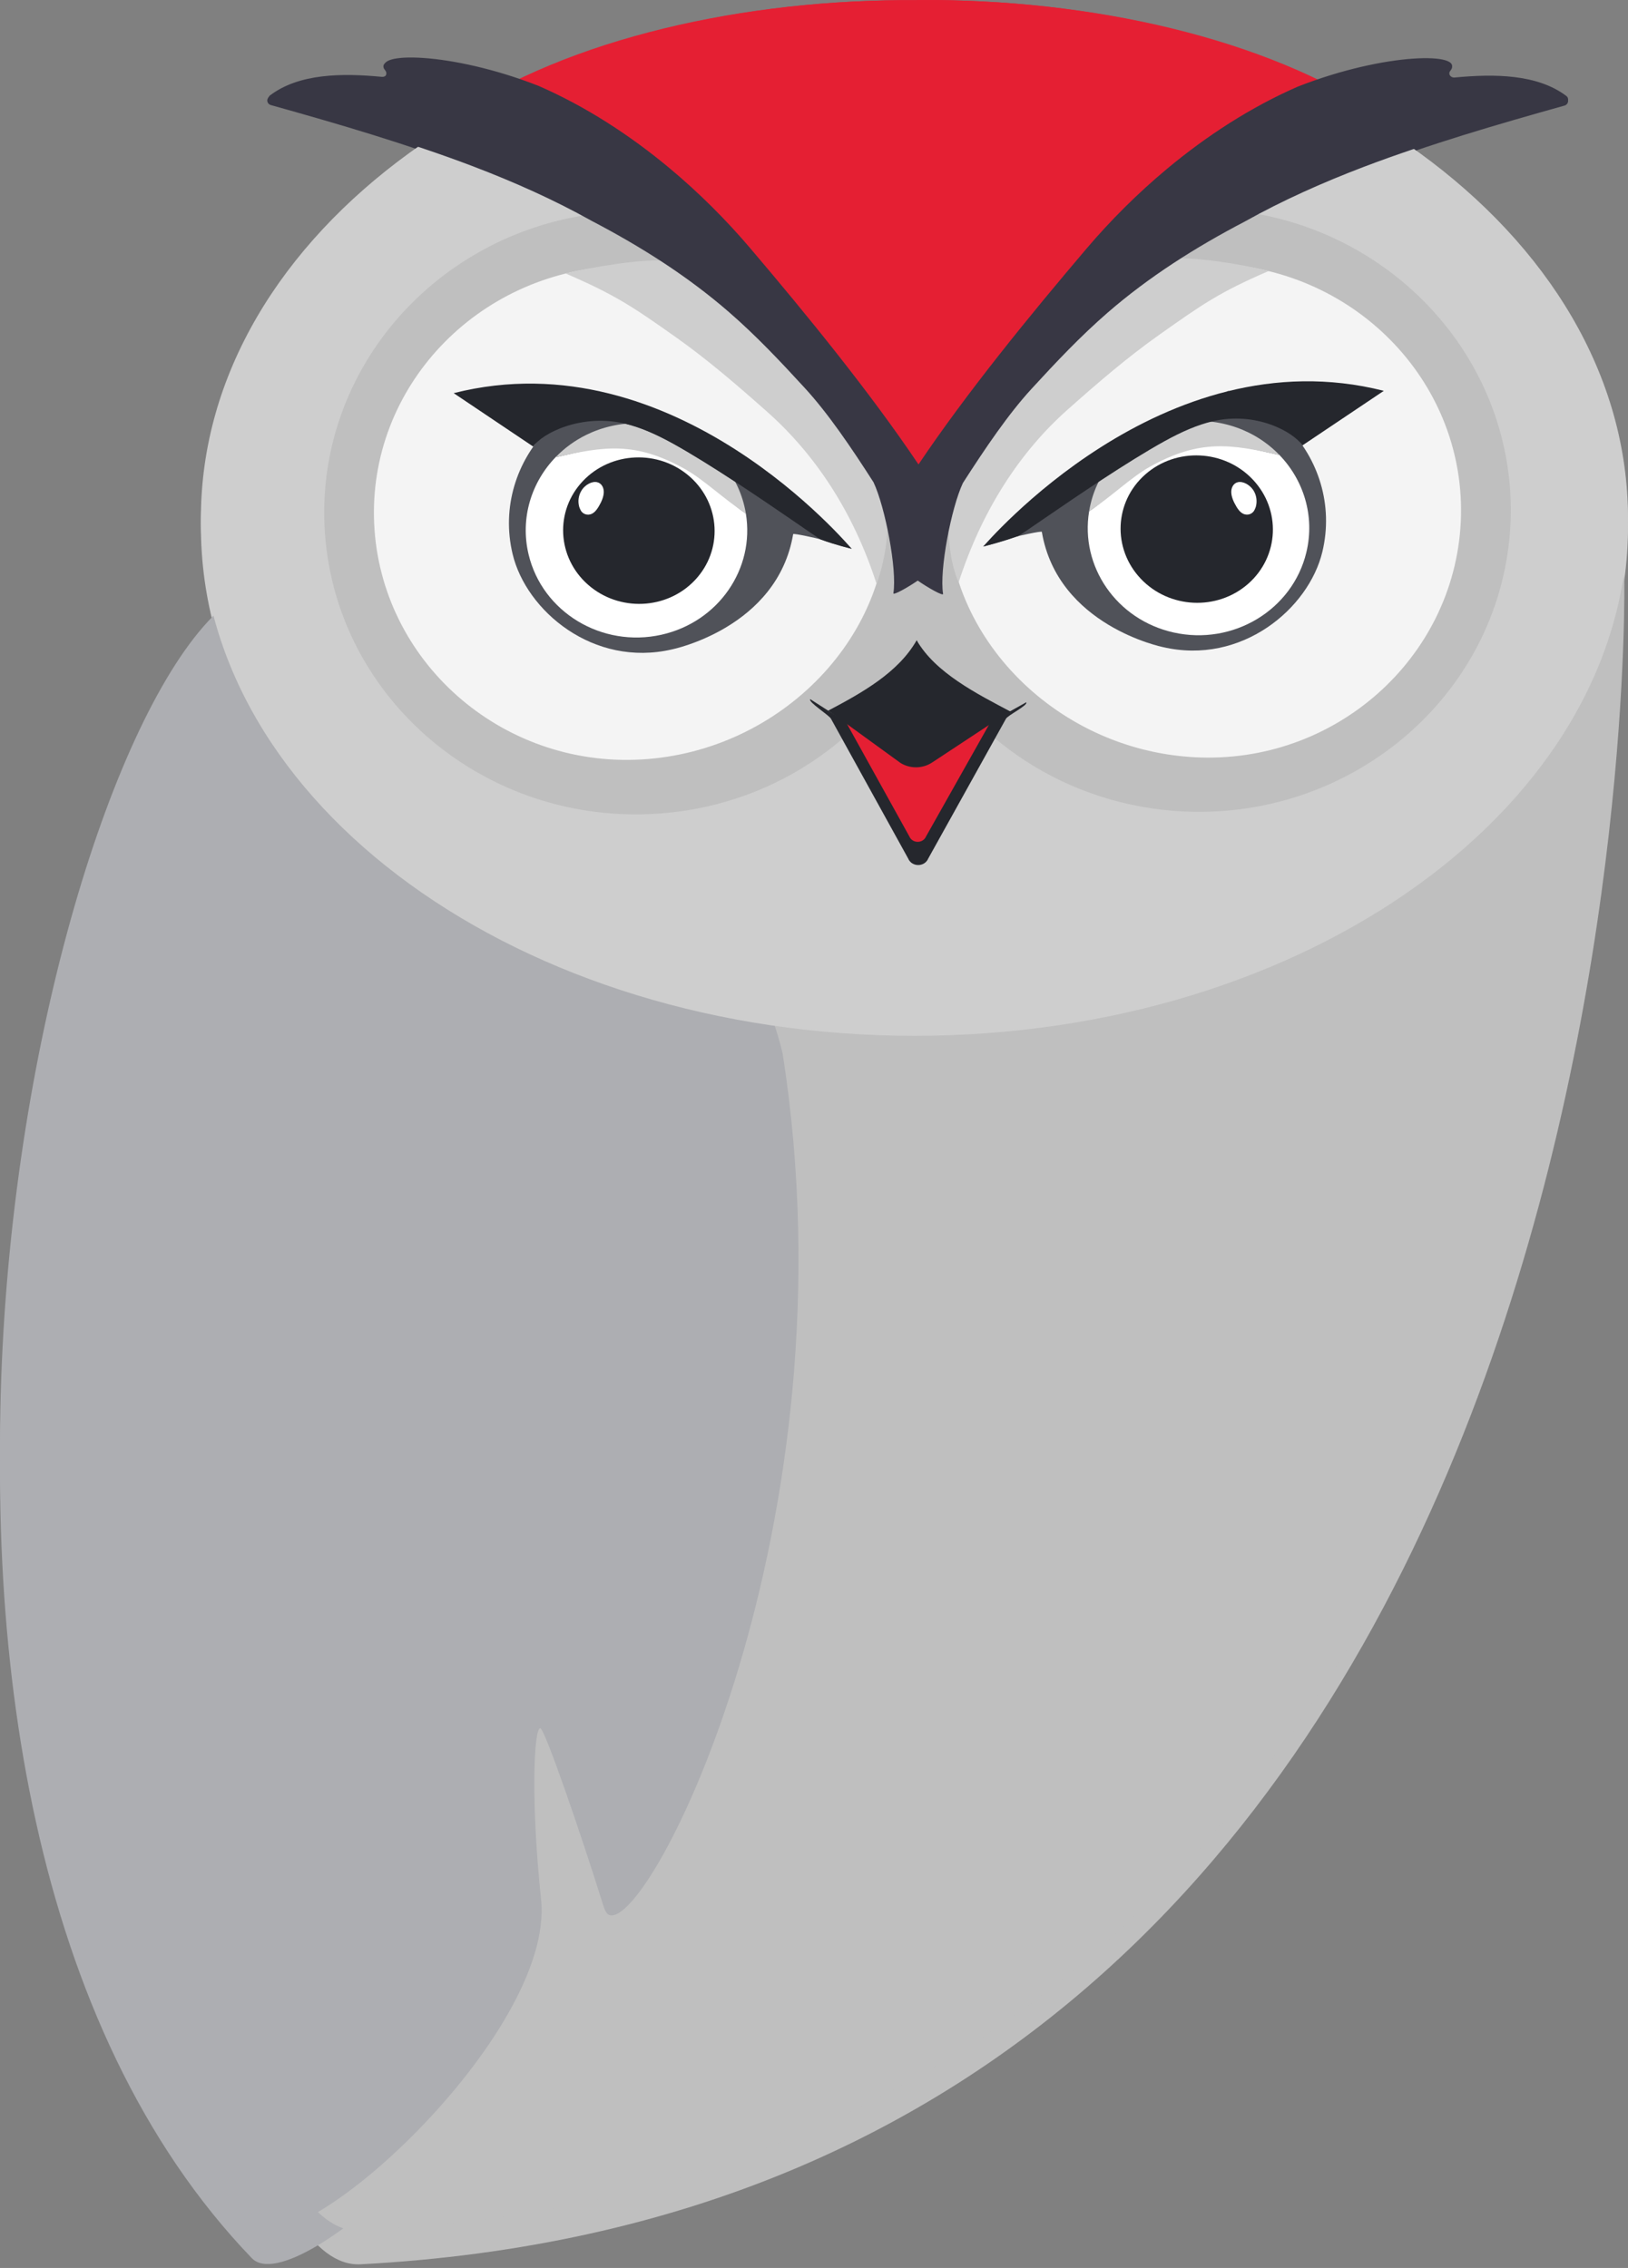 <svg width="351" height="489" viewBox="0 0 351 489" fill="none" xmlns="http://www.w3.org/2000/svg">
<rect x="0" y="0" width="351" height="489" fill="#808080" stroke="none"/>
<g clip-path="url(#clip0_179_330)">
<path d="M77.344 174.684C125.184 129.395 350.199 125.053 350.199 125.053C350.199 125.053 356.856 473.404 77.747 488.214C36.871 490.384 16.924 231.874 77.344 174.684Z" fill="#BFBFBF"/>
<path d="M51.819 130.066C61.261 124.429 155.259 171.987 168.75 230.632C184.668 333.853 140.112 422.541 131.339 419.09C130.911 418.922 130.488 418.388 130.055 416.978C125.261 401.358 117.395 378.167 116.473 378.217C115.084 378.296 114.424 394.322 116.66 415.708C119.732 445.134 63.915 496.895 54.291 486.892C-41.022 387.775 9.619 155.259 51.819 130.066Z" fill="#ADAEB2"/>
<path d="M197.156 226.685C112.191 226.685 43.313 175.989 43.313 113.451C43.313 50.914 112.191 0.218 197.156 0.218C282.122 0.218 351 50.914 351 113.451C351 175.989 282.122 226.685 197.156 226.685Z" fill="#CECECE"/>
<path d="M134.033 46.213C161.76 44.957 186.34 60.38 197.696 83.462C208.941 60.103 233.672 44.453 261.6 45.719C298.689 47.4 327.368 78.29 325.656 114.708C323.943 151.126 292.485 179.286 255.396 177.605C229.87 176.448 208.326 161.455 197.932 140.346C187.634 161.712 165.96 176.932 140.232 178.099C103.143 179.78 71.685 151.62 69.973 115.202C68.26 78.784 96.939 47.894 134.028 46.213H134.033Z" fill="#BFBFBF"/>
<path d="M182.472 154.632C188.968 151.146 194.306 145.899 197.856 139.526C201.406 145.904 206.749 151.146 213.24 154.632L197.856 181.932L182.472 154.632Z" fill="#25272D"/>
<path d="M133.131 58.224C163.502 56.845 189.296 80.387 191.169 110.184C192.957 138.562 168.669 164.502 138.207 166.217C107.857 167.928 82.078 144.535 80.678 114.718C79.278 84.901 102.76 59.604 133.126 58.229L133.131 58.224Z" fill="#F4F4F4"/>
<path d="M118.165 93.851C118.346 93.609 118.442 93.48 118.442 93.48L130.82 86.048L170.482 111.197C170.487 111.242 183.645 120.068 183.65 120.107C183.65 120.107 180.367 119.331 176.968 118.075C176.253 117.808 171.041 116.666 171.005 116.893C167.586 137.463 144.905 142.116 144.905 142.116C127.939 146.126 113.451 133.686 110.52 121.259C108.118 111.078 111.326 100.897 118.165 93.856V93.851Z" fill="#505259"/>
<path d="M119.897 99.948L119.937 100.052C130.513 97.579 136.052 97.579 146.627 103.513C150.812 105.862 155.918 109.135 160.808 112.394C162.777 124.454 154.916 136.114 142.614 138.912C129.767 141.835 116.941 133.977 113.97 121.363C112.092 113.412 114.579 105.466 119.897 99.948Z" fill="white"/>
<path d="M126.762 127.982C120.082 122.003 119.58 111.863 125.641 105.334C131.702 98.805 142.031 98.359 148.711 104.338C155.391 110.317 155.893 120.457 149.832 126.986C143.771 133.515 133.442 133.961 126.762 127.982Z" fill="#25272D"/>
<path d="M115.324 64.993C123.382 77.85 183.232 119.791 183.635 120.103C183.438 120.058 180.256 119.297 176.967 118.075C176.721 117.986 174.314 116.285 170.773 113.818C167.409 111.474 163.033 108.443 158.516 105.446C153.868 102.361 149.079 99.31 145.116 97.085C141.168 94.87 137.925 93.485 134.853 92.743C129.701 91.497 121.644 96.121 115.017 97.668L115.319 64.989L115.324 64.993Z" fill="#25272D"/>
<path d="M119.898 99.948C121.751 98.024 123.952 96.392 126.429 95.161C128.111 94.326 129.924 93.668 131.848 93.233C132.855 93 133.857 92.837 134.859 92.743C137.931 93.485 141.174 94.869 145.122 97.085C149.085 99.31 153.874 102.361 158.522 105.446C159.383 107.098 160.053 108.888 160.496 110.782C160.612 111.266 160.703 111.731 160.783 112.216C160.793 112.27 160.804 112.339 160.809 112.394C155.919 109.135 150.818 105.862 146.633 103.513C136.058 97.579 130.332 97.624 119.757 100.096L119.903 99.943L119.898 99.948Z" fill="#CECECE"/>
<path d="M125.427 107.251C126.157 106.129 127.582 105.283 128.7 105.52C129.667 105.723 130.191 106.672 130.175 107.696C130.16 108.72 129.692 109.803 129.113 110.801C128.755 111.414 128.317 112.052 127.688 112.398C126.681 112.947 125.573 112.483 125.18 111.647C124.858 110.965 124.843 110.772 124.843 110.772C124.581 109.689 124.702 108.383 125.437 107.256L125.427 107.251Z" fill="white"/>
<path d="M204.458 109.689C206.332 79.892 232.125 56.355 262.496 57.729C292.867 59.109 316.349 84.396 314.944 114.218C313.539 144.04 287.766 167.433 257.415 165.717C226.953 164.002 202.671 138.062 204.453 109.684L204.458 109.689Z" fill="#F4F4F4"/>
<path d="M225.145 110.702L264.807 85.554L277.185 92.986C277.185 92.986 277.286 93.114 277.462 93.356C284.301 100.398 287.509 110.579 285.106 120.76C282.176 133.186 267.688 145.627 250.722 141.617C250.722 141.617 228.041 136.964 224.621 116.394C224.581 116.161 219.374 117.309 218.659 117.576C215.26 118.832 211.976 119.608 211.976 119.608C211.976 119.568 225.14 110.742 225.145 110.697V110.702Z" fill="#505259"/>
<path d="M234.819 111.899C239.709 108.641 244.815 105.367 249 103.018C259.575 97.085 265.114 97.085 275.69 99.557L275.73 99.453C281.048 104.972 283.535 112.918 281.657 120.869C278.686 133.483 265.86 141.34 253.013 138.418C240.711 135.619 232.85 123.959 234.819 111.899Z" fill="white"/>
<path d="M245.926 126.641C239.793 120.039 240.237 109.837 246.917 103.854C253.597 97.871 263.984 98.372 270.117 104.974C276.249 111.575 275.805 121.777 269.125 127.761C262.445 133.744 252.059 133.242 245.926 126.641Z" fill="#25272D"/>
<path d="M280.302 64.499L280.609 97.174C273.982 95.626 265.92 91.003 260.768 92.249C257.696 92.99 254.453 94.375 250.505 96.59C246.542 98.815 241.753 101.866 237.105 104.952C232.588 107.948 228.212 110.979 224.848 113.323C221.308 115.791 218.901 117.492 218.654 117.581C215.365 118.802 212.183 119.563 211.986 119.608C212.389 119.296 272.24 77.355 280.297 64.499H280.302Z" fill="#25272D"/>
<path d="M234.85 111.741C234.93 111.256 235.026 110.772 235.142 110.287C235.585 108.393 236.255 106.603 237.116 104.952C241.764 101.866 246.553 98.815 250.516 96.59C254.464 94.375 257.707 92.99 260.779 92.249C261.781 92.343 262.783 92.506 263.79 92.738C265.714 93.173 267.527 93.831 269.209 94.667C271.686 95.898 273.882 97.53 275.735 99.453L275.871 99.602C265.296 97.129 259.58 97.085 249.005 103.018C244.821 105.367 239.714 108.641 234.824 111.899C234.83 111.845 234.84 111.795 234.85 111.741Z" fill="#CECECE"/>
<path d="M266.927 105.52C268.04 105.288 269.465 106.129 270.2 107.251C270.931 108.374 271.072 109.659 270.81 110.742C270.81 110.742 270.835 110.796 270.452 111.642C270.075 112.483 268.952 112.942 267.944 112.394C267.315 112.052 266.872 111.415 266.519 110.796C265.94 109.798 265.472 108.715 265.457 107.691C265.442 106.668 265.96 105.718 266.932 105.515L266.927 105.52Z" fill="white"/>
<path d="M143.525 57.082L146.043 59.554C148.5 60.795 149.195 61.097 149.336 61.157C149.195 61.127 148.702 61.082 152.086 63.51C159.09 68.534 163.668 74.483 170.023 80.209C179.541 88.788 188.429 103.142 197.63 115.519C206.961 103.033 215.96 88.407 225.609 79.714C231.964 73.988 236.536 68.04 243.541 63.016C246.915 60.598 246.437 60.632 246.291 60.662C246.432 60.603 247.132 60.301 249.584 59.06L252.102 56.588C257.138 56.093 268.242 57.863 273.781 59.347C263.161 64 259.339 66.551 250.007 73.246C243.002 78.27 236.556 83.937 230.201 89.663C219.968 98.88 211.785 111.697 206.749 127.52C206.13 126.091 203.451 123.025 201.23 120.226L197.599 116.058L197.413 116.27C196.32 119.049 189.915 125.611 188.908 127.935C183.872 112.112 175.663 99.374 165.431 90.157C159.075 84.431 152.629 78.765 145.62 73.741C136.293 67.046 132.572 64.465 121.946 59.807C127.486 58.323 138.489 56.588 143.525 57.082Z" fill="#CECECE"/>
<path d="M197.715 0.04V0.01C235.267 -0.312 272.996 8.352 297.893 25.366L231.551 72.549L197.992 114.51V114.89L197.841 114.702L197.715 114.861V114.544L162.57 69.157L97.815 25.401C122.651 8.426 160.254 -0.237 197.715 0.04Z" fill="#E51F33"/>
<path d="M58.043 20.877C64.287 16.105 73.508 16.016 82.094 16.852C82.628 16.901 83.046 16.609 83.217 16.214C83.358 15.897 83.333 15.511 83.066 15.195C79.808 11.333 96.849 11.254 115.904 18.834C126.056 23.329 135.589 29.614 144.125 36.838C150.53 42.258 156.372 48.206 161.488 54.313C173.705 68.9 187.478 86.048 197.902 101.836C208.321 86.078 222.054 68.979 234.241 54.431C239.357 48.325 245.198 42.376 251.604 36.957C260.14 29.733 269.672 23.448 279.825 18.953C298.885 11.368 315.921 11.452 312.663 15.314C312.396 15.63 312.376 16.016 312.512 16.332C312.683 16.728 313.101 17.02 313.635 16.97C322.221 16.134 331.442 16.224 337.686 20.995C338.366 21.509 338.144 22.528 337.313 22.765C322.71 26.86 307.995 31.127 293.965 36.551C285.102 39.983 276.511 43.87 268.398 48.478C268.378 48.488 268.363 48.498 268.343 48.508C257.723 54.14 247.676 60.602 238.753 68.474C232.906 73.632 227.619 79.328 222.417 85.079C217.416 90.602 212.481 97.994 207.601 105.708C205.088 111.128 202.49 124.834 203.326 129.972C203.421 130.565 199.972 128.582 197.771 127.005C195.571 128.563 192.287 130.437 192.383 129.858C193.214 124.721 190.62 111.014 188.108 105.594C183.233 97.876 178.293 90.488 173.292 84.965C168.095 79.214 162.808 73.513 156.956 68.361C148.033 60.489 137.986 54.026 127.366 48.394C127.346 48.384 127.33 48.374 127.31 48.364C119.198 43.756 110.607 39.869 101.744 36.438C87.714 31.013 72.999 26.746 58.395 22.652C57.565 22.419 57.348 21.401 58.023 20.881L58.043 20.877Z" fill="#383744"/>
<g clip-path="url(#clip1_179_330)">
<path d="M77.344 172.097C125.184 127.478 350.103 124.102 350.103 124.102C350.103 124.102 356.856 466.395 77.747 480.985C36.871 483.124 16.925 228.441 77.344 172.097Z" fill="#BFBFBF"/>
<path d="M51.819 128.14C61.261 122.587 155.259 169.441 168.75 227.218C184.668 328.911 140.112 416.287 131.339 412.886C130.911 412.721 130.488 412.195 130.055 410.806C125.261 395.417 117.395 372.57 116.474 372.618C115.084 372.696 114.424 388.485 116.66 409.554C119.732 438.545 63.915 489.54 54.292 479.685C-41.021 382.035 9.619 152.961 51.819 128.14Z" fill="#ADAEB2"/>
<path d="M197.156 223.331C112.191 223.331 43.313 173.384 43.313 111.772C43.313 50.161 112.191 0.214 197.156 0.214C282.122 0.214 351 50.161 351 111.772C351 173.384 282.122 223.331 197.156 223.331Z" fill="#CECECE"/>
<path d="M134.034 45.597C161.751 44.36 186.315 59.54 197.681 82.261C208.921 59.228 233.662 43.79 261.6 45.037C298.689 46.694 327.368 77.126 325.656 113.005C323.944 148.884 292.485 176.627 255.396 174.971C229.885 173.831 208.352 159.075 197.953 138.298C187.66 159.367 165.976 174.376 140.238 175.526C103.149 177.182 71.691 149.439 69.978 113.56C68.266 77.681 96.945 47.249 134.034 45.593V45.597Z" fill="#BFBFBF"/>
<path d="M174.686 150.749L196.919 165.008L221.257 151.426C221.726 152.055 217.168 154.281 216.871 155.002L200.137 185.098C199.352 186.988 196.582 186.988 195.796 185.098L179.178 155.002C178.881 154.281 174.213 151.382 174.681 150.754L174.686 150.749Z" fill="#25272D"/>
<path d="M197.045 163.786C197.045 163.786 213.945 154.832 213.698 155.431L199.669 180.329C199.014 181.908 196.703 181.908 196.048 180.329L182.25 155.436C181.998 154.837 197.05 163.786 197.05 163.786H197.045Z" fill="#E51F33"/>
<path d="M197.64 138.035C201.598 145.04 210.673 149.619 217.914 153.453L214.812 155.275L200.969 164.404C198.919 165.758 196.23 165.793 194.14 164.497L181.903 155.616L178.559 153.229C185.801 149.4 193.682 145.035 197.645 138.03L197.64 138.035Z" fill="#25272D"/>
<path d="M133.131 57.362C163.502 56.003 189.296 79.197 191.169 108.552C192.957 136.51 168.669 162.066 138.207 163.757C107.857 165.442 82.078 142.395 80.678 113.02C79.273 83.639 102.76 58.721 133.126 57.367L133.131 57.362Z" fill="#F4F4F4"/>
<path d="M118.165 92.462C118.346 92.223 118.442 92.096 118.442 92.096L130.82 84.774L170.482 109.551C170.487 109.595 183.645 118.291 183.65 118.329C183.65 118.329 180.367 117.565 176.968 116.327C176.253 116.064 171.041 114.939 171.006 115.163C167.586 135.429 144.905 140.013 144.905 140.013C127.939 143.963 113.451 131.707 110.521 119.465C108.118 109.434 111.326 99.404 118.165 92.467V92.462Z" fill="#505259"/>
<path d="M119.897 98.468L119.937 98.57C130.513 96.135 137.729 94.176 148.304 100.022C152.489 102.336 155.918 107.519 160.808 110.73C162.777 122.612 154.916 134.099 142.614 136.856C129.767 139.735 116.941 131.994 113.97 119.567C112.092 111.733 114.579 103.905 119.897 98.468Z" fill="white"/>
<path d="M126.762 126.057C120.084 120.165 119.585 110.175 125.649 103.744C131.712 97.314 142.041 96.878 148.719 102.771C155.397 108.664 155.895 118.654 149.832 125.084C143.769 131.514 133.44 131.95 126.762 126.057Z" fill="#25272D"/>
<path d="M119.898 98.468C121.751 96.573 123.947 94.966 126.424 93.753C128.106 92.929 129.919 92.281 131.843 91.853C132.85 91.624 133.852 91.463 134.854 91.371C137.926 92.101 141.169 93.465 145.117 95.648C149.08 97.84 153.869 100.846 158.517 103.885C159.378 105.513 160.048 107.276 160.491 109.142C160.607 109.619 160.703 110.097 160.783 110.574C160.793 110.628 160.804 110.676 160.809 110.73C155.919 107.52 151.709 103.364 147.524 101.05C136.949 95.204 130.327 96.184 119.752 98.619L119.898 98.468Z" fill="#CECECE"/>
<path d="M125.427 105.664C126.157 104.558 127.582 103.725 128.7 103.958C129.667 104.158 130.191 105.094 130.175 106.102C130.16 107.11 129.692 108.177 129.113 109.161C128.755 109.765 128.317 110.394 127.688 110.735C126.681 111.276 125.573 110.813 125.18 109.994C124.868 109.351 124.843 109.132 124.843 109.132C124.581 108.065 124.702 106.779 125.437 105.668L125.427 105.664Z" fill="white"/>
<path d="M183.635 118.325C183.438 118.281 180.256 117.531 176.967 116.327C176.721 116.24 174.314 114.564 170.773 112.133C167.409 109.824 163.033 106.838 158.516 103.885C153.868 100.846 149.079 97.84 145.116 95.648C141.168 93.465 137.92 92.116 134.853 91.371C125.356 89.066 116.825 93.46 114.972 96.291L97.815 84.77C145.62 72.644 183.232 118.018 183.635 118.325Z" fill="#25272D"/>
<path d="M204.459 108.065C206.332 78.709 232.125 55.521 262.496 56.875C292.867 58.234 316.349 83.147 314.944 112.527C313.539 141.907 287.766 164.955 257.415 163.264C226.953 161.574 202.671 136.018 204.454 108.06L204.459 108.065Z" fill="#F4F4F4"/>
<path d="M225.145 109.064L264.807 84.287L277.185 91.609C277.185 91.609 277.286 91.736 277.462 91.974C284.301 98.911 287.508 108.942 285.106 118.972C282.176 131.215 267.688 143.471 250.722 139.52C250.722 139.52 228.041 134.936 224.621 114.671C224.581 114.442 219.374 115.572 218.659 115.835C215.26 117.072 211.977 117.837 211.977 117.837C211.977 117.798 225.14 109.103 225.145 109.059V109.064Z" fill="#505259"/>
<path d="M234.819 110.243C239.709 107.032 243.148 102.024 247.333 99.71C257.908 93.865 265.114 95.648 275.69 98.083L275.73 97.981C281.048 103.418 283.535 111.246 281.657 119.08C278.686 131.507 265.86 139.248 253.013 136.369C240.711 133.611 232.85 122.124 234.819 110.243Z" fill="white"/>
<path d="M245.922 124.753C239.791 118.248 240.236 108.198 246.917 102.304C253.599 96.411 263.985 96.906 270.117 103.411C276.248 109.916 275.803 119.967 269.122 125.861C262.44 131.754 252.054 131.258 245.922 124.753Z" fill="#25272D"/>
<path d="M234.844 110.087C234.924 109.609 235.02 109.132 235.136 108.655C235.579 106.789 236.249 105.025 237.11 103.398C241.758 100.358 246.547 97.353 250.51 95.16C254.458 92.978 257.701 91.614 260.773 90.883C261.775 90.976 262.777 91.136 263.785 91.365C265.708 91.794 267.521 92.442 269.203 93.265C271.681 94.478 273.876 96.086 275.729 97.981L275.891 98.142C265.315 95.706 258.623 94.717 248.048 100.563C243.863 102.877 239.708 107.032 234.819 110.243C234.824 110.189 234.834 110.14 234.844 110.087Z" fill="#CECECE"/>
<path d="M266.927 103.958C268.04 103.729 269.465 104.558 270.201 105.663C270.931 106.769 271.052 108.06 270.795 109.127C270.795 109.127 270.765 109.361 270.458 109.989C270.055 110.808 268.957 111.271 267.95 110.73C267.32 110.394 266.877 109.765 266.525 109.156C265.945 108.172 265.477 107.105 265.462 106.097C265.447 105.089 265.966 104.153 266.937 103.954L266.927 103.958Z" fill="white"/>
<path d="M298.346 84.273L280.796 96.047C278.968 93.207 270.805 88.569 261.307 90.869C258.241 91.614 254.993 92.963 251.044 95.146C247.081 97.338 242.292 100.344 237.644 103.384C233.127 106.336 228.751 109.322 225.387 111.631C221.847 114.062 219.742 115.509 219.495 115.597C216.02 116.824 212.173 117.794 211.977 117.837C212.38 117.531 250.541 72.147 298.346 84.268V84.273Z" fill="#25272D"/>
<path d="M143.524 56.237L146.042 58.673C153.057 62.17 145.725 58.074 152.085 62.57C159.09 67.519 163.668 73.38 170.023 79.021C179.54 87.463 215.924 87.093 225.568 78.539C231.923 72.897 236.495 67.037 243.505 62.088C249.865 57.591 242.533 61.688 249.548 58.19L252.066 55.755C257.102 55.267 267.984 56.977 273.523 58.439C262.898 63.028 259.297 65.566 249.971 72.162C242.966 77.111 236.515 82.694 230.165 88.335C219.933 97.416 211.719 109.984 206.683 125.573C205.636 123.196 203.909 117.832 204.745 108.62L190.559 107.441C192.603 114.076 190.02 123.459 188.972 125.836C183.937 110.247 175.668 97.903 165.435 88.818C159.08 83.176 152.634 77.594 145.629 72.644C136.303 66.048 132.541 63.534 121.916 58.946C127.506 57.615 138.499 55.745 143.534 56.232L143.524 56.237Z" fill="#CECECE"/>
<path d="M197.715 0.039V0.01C235.267 -0.307 272.996 8.228 297.893 24.991L231.551 71.475L197.992 112.815V113.19L197.841 113.005L197.715 113.161V112.849L163.054 69.663L97.815 25.025C122.652 8.301 160.254 -0.234 197.715 0.039Z" fill="#E51F33"/>
<path d="M58.269 20.534C64.513 15.833 73.734 15.745 82.32 16.568C82.854 16.617 83.272 16.329 83.443 15.94C83.584 15.628 83.559 15.248 83.292 14.936C80.034 11.132 97.075 11.054 116.13 18.522C126.282 22.95 135.815 29.142 144.351 36.259C150.756 41.598 156.598 47.459 161.714 53.475C173.891 67.797 187.613 84.623 198.027 100.139C208.426 84.667 222.103 67.899 234.245 53.621C239.361 47.605 245.203 41.744 251.608 36.405C260.144 29.288 269.677 23.096 279.829 18.668C298.889 11.195 315.925 11.278 312.667 15.082C312.4 15.394 312.38 15.774 312.516 16.086C312.687 16.476 313.105 16.763 313.639 16.714C322.225 15.891 331.446 15.979 337.69 20.68C338.37 21.186 338.148 22.19 337.317 22.424C322.714 26.457 307.999 30.662 293.969 36.005C285.106 39.386 276.515 43.215 268.402 47.756C268.382 47.765 268.367 47.775 268.347 47.785C257.727 53.334 247.68 59.701 238.757 67.456C232.91 72.537 227.623 78.149 222.421 83.815C217.42 89.256 212.485 96.539 207.605 104.139C205.087 109.478 202.494 122.982 203.33 128.043C203.426 128.618 200.067 126.728 197.866 125.184C195.665 126.699 192.518 128.457 192.614 127.897C193.445 122.836 190.851 109.332 188.338 103.993C183.464 96.388 178.524 89.11 173.523 83.668C168.326 78.003 163.039 72.386 157.187 67.31C148.264 59.554 138.217 53.187 127.597 47.639C127.576 47.629 127.561 47.619 127.541 47.609C119.429 43.069 110.837 39.24 101.974 35.859C87.945 30.515 73.23 26.311 58.626 22.278C57.795 22.049 57.579 21.045 58.254 20.534H58.269Z" fill="#383744"/>
</g>
</g>
<defs>
<clipPath id="clip0_179_330">
<rect width="351" height="488.227" fill="white" transform="matrix(-1 0 0 1 351 0)"/>
</clipPath>
<clipPath id="clip1_179_330">
<rect width="351" height="481" fill="white" transform="matrix(-1 0 0 1 351 0)"/>
</clipPath>
</defs>
</svg>
